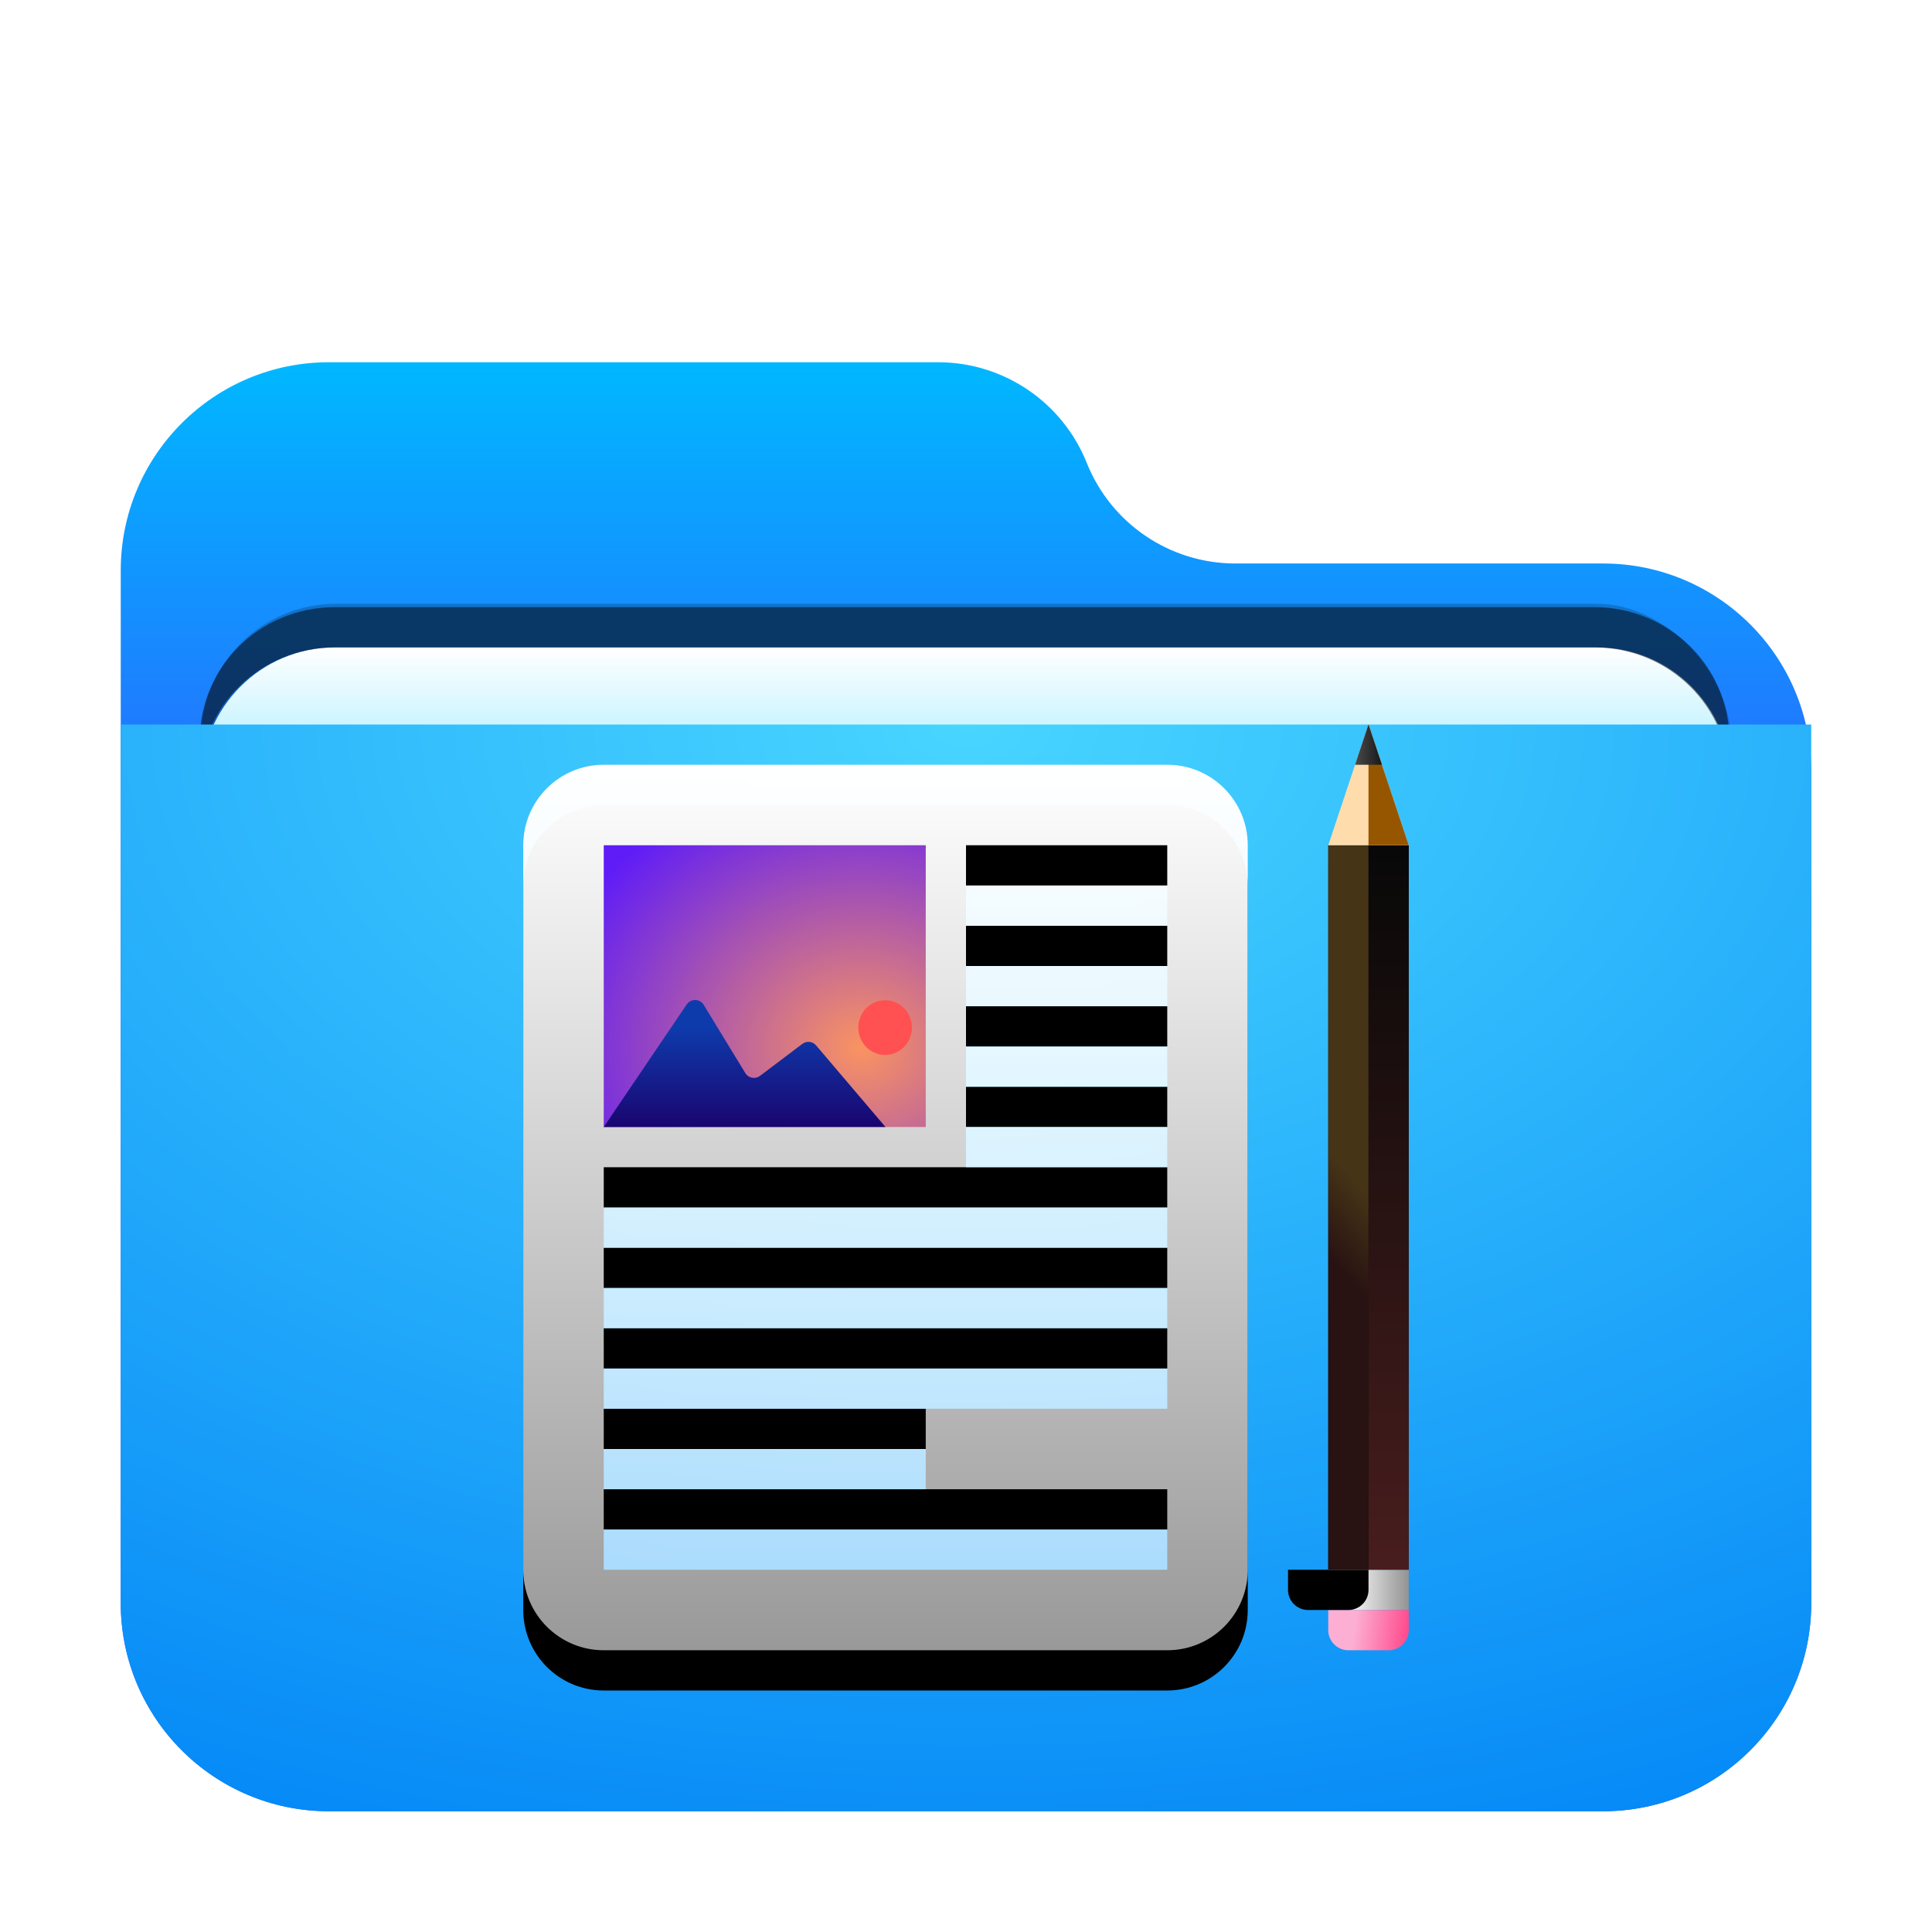 <svg width="48" height="48" version="1.1" viewBox="0 0 48 48" xmlns="http://www.w3.org/2000/svg" xmlns:xlink="http://www.w3.org/1999/xlink">
<defs>
<filter id="folder-documents-48px-a" x="-15.5%" y="-18.1%" width="131%" height="136.1%">
<feOffset dy="1" in="SourceAlpha" result="shadowOffsetOuter1"/>
<feGaussianBlur in="shadowOffsetOuter1" result="shadowBlurOuter1" stdDeviation="1"/>
<feComposite in="shadowBlurOuter1" in2="SourceAlpha" operator="out" result="shadowBlurOuter1"/>
<feColorMatrix in="shadowBlurOuter1" result="shadowMatrixOuter1" values="0 0 0 0 0   0 0 0 0 0   0 0 0 0 0  0 0 0 0.2 0"/>
<feMerge>
<feMergeNode in="shadowMatrixOuter1"/>
<feMergeNode in="SourceGraphic"/>
</feMerge>
</filter>
<linearGradient id="folder-documents-48px-c" x1="19.442" x2="19.442" y1="-3.5496e-14" y2="14.764" gradientTransform="scale(1.08 .926)" gradientUnits="userSpaceOnUse">
<stop stop-color="#00B8FF" offset="0"/>
<stop stop-color="#2E5DFF" offset="1"/>
</linearGradient>
<path id="folder-documents-48px-b" d="m24 2.5c0.604 1.51 2.066 2.5 3.693 2.5h9.136c2.856 0 5.171 2.315 5.171 5.171v20.658c0 2.856-2.315 5.171-5.171 5.171h-31.658c-2.856 0-5.171-2.315-5.171-5.171l-1.7764e-15 -25.658c-3.4975e-16 -2.856 2.315-5.171 5.171-5.171l15.136 1.7764e-15c1.626-2.9873e-16 3.089 0.99 3.693 2.5z"/>
<linearGradient id="folder-documents-48px-l" x1="9.95" x2="9.95" y1=".857" y2="20.756" gradientTransform="scale(.905 1.105)" gradientUnits="userSpaceOnUse">
<stop stop-color="#FFF" offset="0"/>
<stop stop-color="#FFF" stop-opacity=".6" offset="1"/>
</linearGradient>
<path id="folder-documents-48px-k" d="m2 0.947h14c1.105 0 2 0.895 2 2v18c0 1.105-0.895 2-2 2h-14c-1.105 0-2-0.895-2-2v-18c-1.3527e-16 -1.105 0.895-2 2-2zm9 2v1h5v-1h-5zm0 2v1h5v-1h-5zm0 2v1h5v-1h-5zm0 2v1h5v-1h-5zm-9 2v1h14v-1h-14zm0 2v1h14v-1h-14zm0 2v1h14v-1h-14zm0 2v1h8v-1h-8zm0 2v1h14v-1h-14z"/>
<filter id="folder-documents-48px-j" x="-19.4%" y="-11.4%" width="138.9%" height="131.8%">
<feOffset dy="1" in="SourceAlpha" result="shadowOffsetOuter1"/>
<feGaussianBlur in="shadowOffsetOuter1" result="shadowBlurOuter1" stdDeviation="1"/>
<feColorMatrix in="shadowBlurOuter1" values="0 0 0 0 0   0 0 0 0 0.429   0 0 0 0 0.969  0 0 0 0.5 0"/>
</filter>
<radialGradient id="folder-documents-48px-m" cx="7.854" cy="8.526" r="7.483" gradientTransform="scale(1.069 .935)" gradientUnits="userSpaceOnUse">
<stop stop-color="#FA9361" offset="0"/>
<stop stop-color="#5F1CF7" offset="1"/>
</radialGradient>
<linearGradient id="folder-documents-48px-n" x1="3.692" x2="3.692" y1="11.101" y2="14.816" gradientTransform="matrix(1.49 0 0 .671 13 18.053)" gradientUnits="userSpaceOnUse">
<stop stop-color="#0E3BAC" offset="0"/>
<stop stop-color="#1A0570" offset="1"/>
</linearGradient>
<linearGradient id="folder-documents-48px-o" x1="3" x2="3" y1="1" y2="7" gradientTransform="scale(.333 3)" gradientUnits="userSpaceOnUse">
<stop stop-color="#242424" offset="0"/>
<stop offset="1"/>
</linearGradient>
<linearGradient id="folder-documents-48px-p" x1=".416" x2="1.414" y1="30.556" y2="30.556" gradientTransform="matrix(1.414 0 0 .707 33 18)" gradientUnits="userSpaceOnUse">
<stop stop-color="#F6F6F6" offset="0"/>
<stop stop-color="#939393" offset="1"/>
</linearGradient>
<linearGradient id="folder-documents-48px-q" x1=".462" x2="1.414" y1="31.705" y2="31.76" gradientTransform="scale(1.414 .707)" gradientUnits="userSpaceOnUse">
<stop stop-color="#FCAFD2" offset="0"/>
<stop stop-color="#FF4B8D" offset="1"/>
</linearGradient>
<path id="folder-documents-48px-r" d="m0 22h2v0.5c0 0.276-0.224 0.5-0.5 0.5h-1c-0.276 0-0.5-0.224-0.5-0.5v-0.5z"/>
<filter id="folder-documents-48px-s" x="-50%" y="-100%" width="200%" height="300%">
<feGaussianBlur in="SourceAlpha" result="shadowBlurInner1" stdDeviation=".5"/>
<feOffset dx="-1" dy="-1" in="shadowBlurInner1" result="shadowOffsetInner1"/>
<feComposite in="shadowOffsetInner1" in2="SourceAlpha" k2="-1" k3="1" operator="arithmetic" result="shadowInnerInner1"/>
<feColorMatrix in="shadowInnerInner1" values="0 0 0 0 0.377   0 0 0 0 0   0 0 0 0 0  0 0 0 0.5 0"/>
</filter>
<linearGradient id="folder-documents-48px-t" x1="2.155" x2="2.115" y1="2.63" y2="3.255" gradientTransform="scale(.236 4.243)" gradientUnits="userSpaceOnUse">
<stop stop-color="#463417" offset="0"/>
<stop stop-color="#281212" offset="1"/>
</linearGradient>
<linearGradient id="folder-documents-48px-u" x1="6.364" x2="6.364" y1=".707" y2="4.95" gradientTransform="scale(.236 4.243)" gradientUnits="userSpaceOnUse">
<stop stop-color="#080808" offset="0"/>
<stop stop-color="#481D1D" offset="1"/>
</linearGradient>
<linearGradient id="folder-documents-48px-v" x1=".289" x2="1.87" y1="1.941" y2="1.941" gradientTransform="matrix(.817 0 0 1.225 33 18)" gradientUnits="userSpaceOnUse">
<stop stop-color="#6A6A6A" offset="0"/>
<stop stop-color="#0A0A0A" offset="1"/>
</linearGradient>
<radialGradient id="radialGradient979" cx="16.837" cy=".468" r="39.606" gradientTransform="matrix(1.247 0 0 .802 3 16.625)" gradientUnits="userSpaceOnUse">
<stop stop-color="#48D5FF" offset="0"/>
<stop stop-color="#0083F6" offset="1"/>
</radialGradient>
<filter id="filter1343" x="-.034" y="-.081" width="1.068" height="1.162" color-interpolation-filters="sRGB">
<feGaussianBlur stdDeviation="0.54"/>
</filter>
<linearGradient id="folder-48px-g" x1="13.627" x2="13.627" y1="10.918" y2="13.827" gradientTransform="matrix(1.541 0 0 .649 3 8)" gradientUnits="userSpaceOnUse">
<stop stop-color="#FFF" offset="0"/>
<stop stop-color="#CEF5FF" offset="1"/>
</linearGradient>
<filter id="folder-48px-a" x="-.155" y="-.181" width="1.31" height="1.361">
<feOffset dy="1" in="SourceAlpha" result="shadowOffsetOuter1"/>
<feGaussianBlur in="shadowOffsetOuter1" result="shadowBlurOuter1" stdDeviation="1"/>
<feComposite in="shadowBlurOuter1" in2="SourceAlpha" operator="out" result="shadowBlurOuter1"/>
<feColorMatrix in="shadowBlurOuter1" result="shadowMatrixOuter1" values="0 0 0 0 0   0 0 0 0 0   0 0 0 0 0  0 0 0 0.2 0"/>
<feMerge>
<feMergeNode in="shadowMatrixOuter1"/>
<feMergeNode in="SourceGraphic"/>
</feMerge>
</filter>
</defs>
<use transform="translate(3,8)" width="100%" height="100%" fill="url(#folder-documents-48px-c)" fill-rule="evenodd" filter="url(#folder-documents-48px-a)" xlink:href="#folder-documents-48px-b"/>
<g transform="translate(2.432e-5,5.0704e-4)" fill-rule="evenodd">
<rect x="5" y="15" width="38" height="16" rx="3.35" ry="3.35" fill-opacity=".2" filter="url(#filter1343)" style="paint-order:stroke fill markers"/>
<path d="m8.324 15.084h31.351c1.836 0 3.324 1.488 3.324 3.324v9.351c0 1.836-1.488 3.324-3.324 3.324h-31.351c-1.836 0-3.324-1.488-3.324-3.324v-9.351c0-1.836 1.488-3.324 3.324-3.324z" fill="url(#folder-48px-g)" filter="url(#folder-48px-a)"/>
<path d="m8.324 15.084c-1.861 0-3.359 1.471-3.359 3.299v1c0-1.827 1.499-3.299 3.359-3.299h31.281c1.861 0 3.359 1.471 3.359 3.299v-1c0-1.827-1.499-3.299-3.359-3.299z" opacity=".5" style="paint-order:stroke fill markers"/>
</g>
<path d="m3 17h42v21.829c0 2.856-2.315 5.171-5.171 5.171h-31.658c-2.856 0-5.171-2.315-5.171-5.171z" fill="url(#radialGradient979)" fill-rule="evenodd" filter="url(#folder-documents-48px-a)"/>
<use transform="translate(13,18.053)" width="100%" height="100%" fill="#000000" fill-rule="evenodd" filter="url(#folder-documents-48px-j)" xlink:href="#folder-documents-48px-k"/>
<use transform="translate(13,18.053)" width="100%" height="100%" fill="url(#folder-documents-48px-l)" fill-rule="evenodd" xlink:href="#folder-documents-48px-k"/>
<polygon transform="translate(13,18.053)" points="10 9.947 2 9.947 2 2.947 10 2.947" fill="url(#folder-documents-48px-m)" fill-rule="evenodd"/>
<path d="m21.991 26.21c0.368 0 0.666-0.304 0.666-0.68s-0.298-0.68-0.666-0.68c-0.368 0-0.666 0.304-0.666 0.68s0.298 0.68 0.666 0.68z" fill="#ff5151" fill-rule="evenodd"/>
<path d="m15 28h7l-1.725-2.028c-0.086-0.101-0.235-0.117-0.341-0.037l-1.053 0.795c-0.11 0.083-0.267 0.061-0.35-0.049-5e-3 -0.007-0.01-0.013-0.014-0.021l-1.034-1.696c-0.072-0.118-0.226-0.155-0.344-0.083-0.031 0.019-0.057 0.044-0.077 0.073z" fill="url(#folder-documents-48px-n)" fill-rule="evenodd"/>
<polygon transform="translate(33,18)" points="2 21 0 21 0 3 2 3" fill="url(#folder-documents-48px-o)" fill-rule="evenodd"/>
<rect x="33" y="39" width="2" height="1" fill="url(#folder-documents-48px-p)" fill-rule="evenodd"/>
<use transform="translate(33,18)" width="100%" height="100%" fill="url(#folder-documents-48px-q)" fill-rule="evenodd" xlink:href="#folder-documents-48px-r"/>
<use transform="translate(33,18)" width="100%" height="100%" fill="#000000" fill-rule="evenodd" filter="url(#folder-documents-48px-s)" xlink:href="#folder-documents-48px-r"/>
<polygon transform="translate(33,18)" points="1 21 0 21 0 3 1 3" fill="url(#folder-documents-48px-t)" fill-rule="evenodd"/>
<polygon transform="translate(33,18)" points="2 21 1 21 1 3 2 3" fill="url(#folder-documents-48px-u)" fill-rule="evenodd"/>
<polygon transform="translate(33,18)" points="1 0 2 3 0 3" fill="#ffdcac" fill-rule="evenodd"/>
<polygon transform="translate(33,18)" points="1 0 2 3 1 3" fill="#965600" fill-rule="evenodd"/>
<path d="m34.333 19h-0.667l0.333-1zm0.667 2h-2z" fill="url(#folder-documents-48px-v)" fill-rule="evenodd"/>
</svg>
